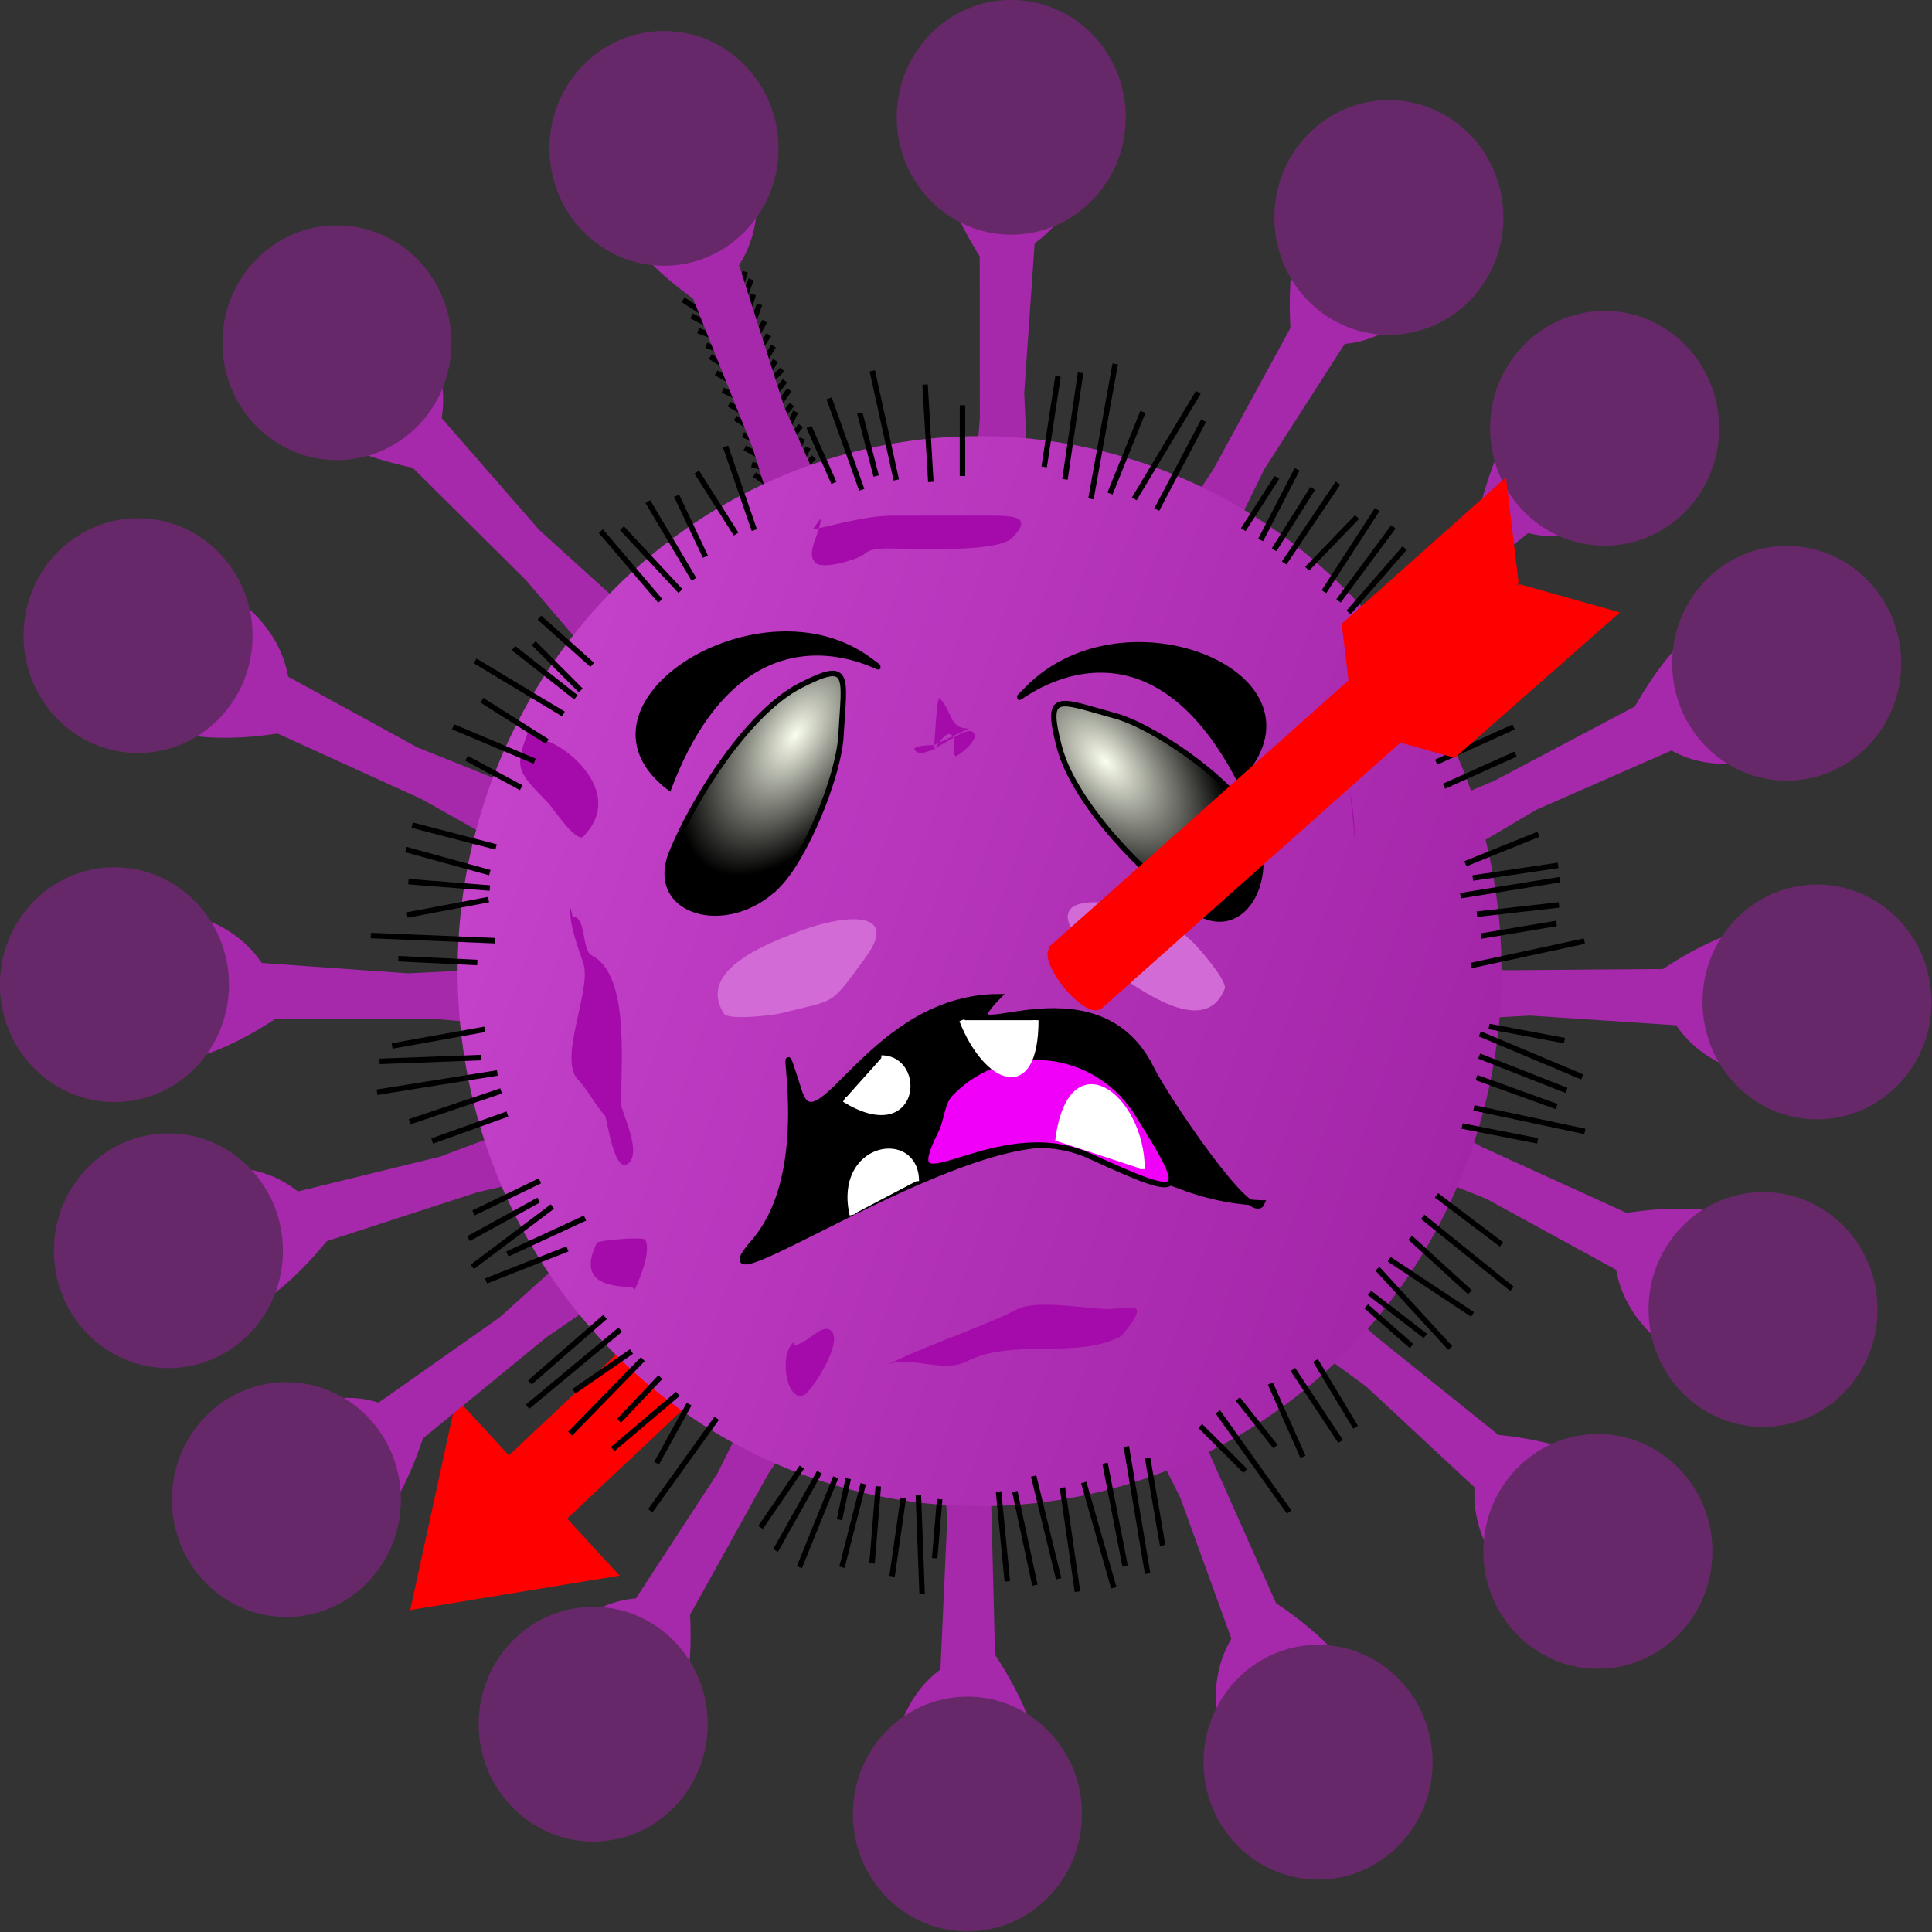 <svg xmlns="http://www.w3.org/2000/svg" viewBox="0 0 500 500" width="80" height="80" xmlns:v="https://vecta.io/nano"><rect x="0" y="0" width="500" height="500" fill="#333333" stroke="none"/><defs><linearGradient gradientUnits="userSpaceOnUse" x1="250" y1="153.511" x2="250" y2="346.489" id="A" gradientTransform="matrix(0.342, -0.94, 1.18, 0.429, -129.28, 371.929)"><stop offset="0" stop-color="#c945ce"/><stop offset="1" stop-color="#9e21a3"/></linearGradient><radialGradient gradientUnits="userSpaceOnUse" cx="181.744" cy="223.466" r="16.283" id="B" gradientTransform="matrix(-1.02, 1.449, -0.818, -0.576, 584.132, 72.774)"><stop offset="0" stop-color="#fbffee"/><stop offset="1" stop-color="rgba(0, 0, 0, 1)"/></radialGradient><radialGradient gradientUnits="userSpaceOnUse" cx="181.744" cy="223.466" r="16.283" id="C" gradientTransform="matrix(-1.02, 1.449, -0.818, -0.576, 655.396, 75.443)"><stop offset="0" stop-color="#fbffee"/><stop offset="1" stop-color="rgba(0, 0, 0, 1)"/></radialGradient></defs><g transform="matrix(.81 .907 -.96 .901 575.275 294.147)" fill="#fe0000"><path d="M-190.589 327.852l-26.147-34.496 51.311-.724-25.164 35.219z"/><path d="M-200.46 146.873l18.291-.031.251 150.333-18.291.031z"/></g><path d="M176.778 77.571l4.664 3.024m-2.476 1.171l3.809 1.952m-2.095 1.855l4.188 1.56m-2.093 2.245l2.855.976m-1.808 1.95l2.855 1.757m-1.333 2.44l2.952 1.658m-1.238 2.831l3.426 1.562m-1.807 2.048l3.046 1.757m-1.427 1.854l2.855 1.853m-.857 2.44l2.666 1.171m-2.19 2.244l3.712 2.05m-1.903 2.244l2.474.683m-1.807 1.951l2.95 2.05m-5.331-54.548l-.952 3.026m2.476-1.074l-1.428 3.903m1.999 0l-.952 3.026m2.569-.488l-1.427 4.098m2.761.293l-1.809 3.219m2.856.293l-1.904 2.928m3.142 0l-2.19 3.512m2.666.196l-1.238 2.245m3.046.097l-2.855 2.731m3.521.196l-1.998 2.538m3.141-.196l-2.476 3.415m3.142.39l-1.714 2.147m2.667-.292l-1.619 3.415m2.952.195l-2.285 2.928m2.664.39l-.856 2.243m2.38.098l-1.238 2.538m2.761 0l-2.19 2.147" stroke="#000" stroke-width="1.418"/><g stroke="#824a84" fill="#a628ab" stroke-width="0"><path d="M302.035 264.613l5.538-11.987 40.791-4.761 41.148 3.232 40.843-.314c37.627-24.888 54.578-4.547 59.426 7.279-2.113 23.428-41.758 28.421-55.979 7.277l-37.861-2.512-49.708 2.701-44.2-.916zm-36.502 35.861l12.936.289 20.893 36.226 13.92 39.824 16.954 38.09c37.525 25.048 26.332 49.215 17.779 58.579-21.726 7.587-42.359-27.471-29.335-49.41l-13.22-36.453-22.699-45.411-17.229-41.733zM207.8 203.37l-12.145 4.573-32.356-25.904-27.146-31.863-29.353-29.113c-43.857-9.272-42.045-35.96-37.419-47.879 17.523-15.196 49.22 9.718 44.911 35.018l25.293 28.987 37.309 33.778L207.8 203.37zm33.856 93.619l11.794 5.454 5.399 41.718-2.392 42.232 1.062 41.853c24.971 38.102 5.445 55.852-6 61.039-22.89-1.732-28.495-42.27-8.134-57.237l1.75-38.849-3.555-50.895.075-45.316zm-42.161-46.439l-5.591 11.961-40.812 4.572-41.134-3.423-40.844.125c-37.736 24.713-54.598 4.294-59.394-7.554 2.216-23.418 41.883-28.228 56.01-7.018l37.849 2.687 49.72-2.471 44.195 1.121zm66.686-52.547l-11.656-5.757-4.372-41.844 3.428-42.157-.034-41.867c-24.028-38.735-4.072-55.975 7.497-60.865 22.841 2.322 27.447 42.992 6.726 57.428l-2.703 38.791 2.303 50.97-1.188 45.3zm16.058 8.049l-7.426-10.861 16.132-38.698 23.086-35.063 19.928-36.546c-2.499-45.83 23.13-50.877 35.555-49.349 18.821 13.466 3.454 51.258-21.508 53.474l-20.85 32.491-22.287 45.624-22.631 38.928zm-80.269 74.001l2.879 12.931-29.186 29.597-34.287 23.541-31.909 26.135c-14.557 43.409-40.15 38.168-51.094 31.947-12.472-19.751 15.672-48.804 39.603-41.201l31.27-22.024 37.435-33.63 35.289-27.296z"/><path d="M194.284 231.563l-9.873 8.572-39.069-12.932-36.172-20.362-37.324-17.003c-44.295 6.738-51.539-18.963-51.19-31.785 11.363-20.442 49.481-8.208 53.914 17.069l33.469 18.315 46.359 18.582 39.886 19.545zm104.245 40.622l9.872-8.573 39.07 12.928 36.174 20.359 37.326 17c44.294-6.742 51.541 18.958 51.192 31.781-11.361 20.443-49.48 8.212-53.916-17.064l-33.471-18.312-46.36-18.578-39.887-19.541zm-2.37-45.489l-3.574-12.747 27.538-31.212 32.96-25.455 30.445-27.91c12.185-44.17 38.022-40.393 49.285-34.804 13.522 19.011-13.006 49.621-37.312 43.391l-30.029 23.769-35.556 35.707-33.757 29.262zm-64.969 70.421l7.347 10.917-16.411 38.575-23.338 34.887-20.191 36.393c2.169 45.848-23.497 50.7-35.91 49.078-18.724-13.609-3.084-51.283 21.893-53.31l21.083-32.331 22.615-45.453 22.911-38.756zm47.792 3.128l11.616-5.842 34.806 22.318 30.227 28.799 32.144 25.83c44.559 4.552 45.462 31.288 42.069 43.635-15.888 16.98-49.938-4.425-48.217-30.046l-28.094-26.137-40.529-29.622-34.023-28.936zm-39.4-105.968l-12.914-.815-19.473-37.048-12.365-40.358-15.465-38.75C142.84 50.749 154.962 27.058 163.87 18.05c22.003-6.697 41.261 29.174 27.396 50.566l11.797 36.963 20.921 46.298 15.598 42.402zm75.116 60.32l-.341-13.258 34.295-23.135 38.136-16.169 36.3-19.192c22.602-39.626 46.689-29.328 56.226-21.022 8.439 21.88-24.73 44.691-46.736 32.412l-34.885 15.289-43.158 25.426-39.837 19.648zm-111.494 14.627l-1.844 13.127-37.609 16.877-40.249 9.347-38.937 12.644c-28.796 35.153-50.845 20.84-58.878 11.004-4.719-23.025 31.727-39.778 51.397-23.871l36.9-9.042 46.722-17.604 42.498-12.483z"/></g><g transform="matrix(1.4 0 0 1.435 -96.49 -107.412)"><g fill="#672869"><circle cx="131.212" cy="136.67" r="21.171"/><circle cx="255.858" cy="96.004" r="21.171"/><circle cx="191.666" cy="101.613" r="21.171"/><circle cx="325.66" cy="114.078" r="21.171"/><circle cx="365.546" cy="152.095" r="21.171"/><circle cx="399.201" cy="194.474" r="21.171"/><circle cx="404.81" cy="255.551" r="21.171"/><circle cx="394.838" cy="311.018" r="21.171"/><circle cx="364.3" cy="354.644" r="21.171"/><circle cx="312.572" cy="392.661" r="21.171"/><circle cx="247.756" cy="402.009" r="21.171"/><circle cx="178.578" cy="385.805" r="21.171"/><circle cx="121.864" cy="345.295" r="21.171"/><circle cx="100.051" cy="300.423" r="21.171"/><circle cx="90.079" cy="252.435" r="21.171"/><circle cx="94.442" cy="189.488" r="21.171"/></g><circle cx="250" cy="250" r="96.489" paint-order="fill" stroke="#c32dc8" stroke-width="0" fill="url(#A)"/><g stroke="#000"><path d="M212.601 234.636c5.246-5.081 11.454-20.016 11.794-27.311.608-10.626 1.9-13.581-7.606-8.794s-19.646 20.279-23.715 30.115c-4.473 10.812 10.308 14.919 19.527 5.99z" paint-order="fill" fill="url(#B)"/><path d="M192.59 216.855c-19.824-14.911 17.076-37.538 37.103-22.901 8.761 6.403-21.243-17.685-37.103 22.901zm105.321-1.601c17.899-18.384-20.986-34.243-39.118-16.094-7.931 7.939 18.993-21.398 39.118 16.094zm4.291 76.564c-15.169-.624-21.16-7.106-36.024-10.199-19.182-3.991-71.008 31.87-57.96 17.253s2.351-45.714 8.486-27.106c3.386 10.27 13.328-16.978 36.717-17.15-10.873 10.981 18-7.971 28.451 13.149 2.101 4.246 18.487 28.416 20.331 24.053z"/></g><path d="M225.015 273.122c13.491 8.095 14.718-7.449 6.829-7.449" stroke="#fff" fill="#fff"/><path d="M244.885 271.834c10.27-10.007 27.18-7.859 34.621 4.398 9.519 14.75 8.426 14.947-9.106 7.126s-36.494 11.067-28.48-4.551c1.225-2.384.995-5.156 2.966-6.972z" stroke="#000" fill="#f100f9"/><path d="M246.741 258.845c4.394 10.984 13.656 14.929 13.656 0m-33.919 35.098c-2.975-12.644 11.833-15.036 11.833-6.072m26.158-7.163c2.274-18.185 15.57-7.917 15.57 4.983" stroke="#fff" fill="#fff"/><g stroke="#000"><path d="M283.865 237.304c5.246-5.081 11.454-20.016 11.794-27.311.608-10.626 1.9-13.581-7.606-8.794s-19.646 20.279-23.715 30.115c-4.473 10.812 10.308 14.919 19.527 5.99z" transform="matrix(.202 -.979 .979 .202 9.587 450.938)" paint-order="fill" fill="url(#C)"/><path d="M202.741 257.647c-4.257-6.574 4.074-11.071 11.988-14.097 9.599-3.953 20.942-4.978 14.168 4.027s-5.283 7.429-15.57 10.008c-1.532.385-9.827 1.315-10.586.062zm92.576-4.483c-2.924 7.266-11.397 3.043-18.428-1.686-8.759-5.573-16.128-14.257-4.865-13.902s9.115.042 17.147 6.968c1.197 1.03 6.733 7.278 6.145 8.619z" stroke-width="0" fill="#d26bd5"/></g></g><path d="M210.314 137.03c6.969-1.43 13.857-3.578 20.94-3.578h14.657 8.376c7.167 0 13.549-.296 7.678 5.724-3.513 3.601-21.71 2.862-27.221 2.862-4.101 0-9.106-.683-11.167 1.431-.979 1.002-10.552 4.207-12.563 2.146-2.654-2.719 1.396-7.602 1.396-11.447m-64.914 100.163c0 5.799 1.83 9.921 3.491 15.025 2.201 6.769-6.639 24.677-1.396 30.049 2.404 2.464 4.697 6.961 6.979 9.301.513.525 2.439 16.102 6.282 12.163 3.134-3.212-2.093-13.218-2.093-15.025 0-12.516 2.019-33.665-7.678-38.635-2.548-1.305-1.329-10.016-4.886-10.016m80.267 116.619c11.359-5.822 25.24-10.075 34.899-15.024 4.964-2.545 18.117 0 23.73 0 1.102 0 6.255-.744 6.98 0 1.234 1.265-3.764 6.937-4.188 7.154-11.541 5.915-27.725.258-39.785 6.439-6.733 3.451-17.281-3.034-22.334 2.147m120.051-165.986c0 11.669 2.791 18.381 2.791 28.618m-108.882-24.325c-1.694 0-6.084.204-4.887 1.431 3.13 3.208 13.538-8.021 15.355-4.293.893 1.832-4.611 6.004-4.886 5.724-1.248-1.279.21-3.148-.697-5.008-1.413-2.897-4.886 3.577-4.886 3.577s.728-14.277 1.396-13.594c3.602 3.693 2.366 7.87 7.678 7.87m-113.77 0c-4.015 10.29-3.442 10.781 4.887 19.317 1.165 1.196 7.231 10.474 9.074 8.586 11.603-11.895-6.3-25.041-11.169-25.041m24.429 141.66c-7.645 0-14.582-1.583-9.771-11.447.284-.584 12.08-1.708 12.563-.716 1.776 3.64-2.792 12.878-2.792 12.878l-2.093-2.146m43.274 15.74c-3.978 3.059-1.867 15.981 2.792 13.594 1.708-.876 10.012-13.347 6.979-16.456-2.445-2.506-6.312 3.578-9.771 3.578" paint-order="fill" stroke-width="0" stroke="#c32dc8" fill="#a50aaa"/><g stroke="#000" stroke-width="1.418"><path d="M225.752 95.969l6.206 28.246m-3.723-16.732h0m-13.654-4.389l8.441 23.666m16.384-27.229l1.49 25.193m-60.576-2.544l10.179 16.031m-22.84-8.398l11.918 20.105m-24.082-12.47l15.392 18.068m16.881-39.953l7.448 21.631"/><path d="M175.107 128.287l7.448 15.777m-21.598-7.38l15.143 16.287m46.425-46.06l4.22 16.287m-17.377-12.725l6.454 14.506"/><path d="M249.088 104.875v18.322m-109.482 36.645l13.655 12.215m-20.357-4.326l16.137 12.724m-10.924-13.996l12.164 12.215m-27.308-7.635l22.84 13.742m-21.102-3.564l16.882 10.689m-24.33-3.818l21.102 8.908m-17.626-.764l14.151 7.633M273.818 97.401l-3.588 23.436m9.416-24.354l-4.036 27.573m13.002-29.871l-6.276 34.925m13.448-22.517l-8.518 21.138m22.864-26.193l-16.588 27.572m17.934-20.22l-12.104 22.977m22.383 5.213l8.701-13.528m-4.206 16.204l9.427-18.283m-5.946 20.809l10.006-15.905m-7.396 19.324l13.922-20.662m-7.976 22.149l12.906-13.379m-8.556 19.324l13.776-21.256m-10.005 23.635l14.211-19.175m-11.601 22.149l14.501-16.649m-5.291 31.736l18.013-12.743m-13.7 17.944l17.761-12.743m-13.955 20.026l20.044-17.685m-16.238 22.106l20.297-9.363m-18.775 16.125l20.044-9.103m-18.015 15.345l18.523-8.322m-285.564 18.383l21.721 5.65m-23.342.664l21.722 5.983m-21.074 2.325l21.074 1.662m-21.398 6.978l21.073-3.987m-30.474 9.305l32.096 1.329m-24.964 4.653l20.424.998m-22.046 21.6l23.991-4.32m-27.233 8.307l26.261-.996m-26.909 8.972l31.124-4.985m-22.694 12.629l23.666-7.976m-17.831 12.961l19.453-6.979m-8.754 25.588l17.183-8.308m-18.479 14.955l18.155-9.97m-17.184 17.282l20.749-15.619m-17.182 19.273l21.073-8.308m-15.562 1.329l20.101-9.304m5.187 25.588l-19.453 16.949m23.379-13.653l-23.991 19.94m26.909-14.29l-14.913 10.302m17.832-8.309l-18.804 19.275m23.342-14.621l-10.698 11.299m15.236-6.98l-16.858 14.29m19.776-11.631l-8.43 15.286m15.563-11.631l-17.183 23.927m39.229-11.298l-10.699 15.618m15.238-14.289l-11.346 20.271m15.56-18.941l-9.401 23.263m12.643-22.932l-2.27 10.635m6.16-9.306l-5.511 21.602m9.402-20.937l-1.622 19.94m8.106-16.949l-2.917 20.271m6.808-20.935l.972 25.589m4.539-24.592l-1.297 15.286m16.534-17.28l2.27 23.261m1.945-23.261l5.188 24.259m-.325-28.247l6.485 26.586m.971-23.595l3.891 26.919m1.621-28.248l7.781 27.25m-2.27-32.235l5.188 26.586m.324-30.907l5.511 32.9m0-29.908l3.89 22.598m9.726-30.906l11.671 11.631m-7.131-15.287l18.479 25.921m-13.292-29.244l9.726 12.295m-1.297-16.284l8.43 18.942m-2.595-22.598l12.32 18.611m-6.483-20.936l10.375 17.28m2.763-31.29l11.72 10.273m-10.871-13.755l14.44 11.144m-12.401-17.414l18.856 20.547m-15.798-22.984l21.573 14.279m-16.137-19.851l15.458 14.104m-12.232-19.503l23.103 18.632m-19.535-24.204l16.817 12.711m-10.192-30.645l19.535 3.831m-16.477-8.532l28.708 6.094m-28.029-13.93l20.724 7.487m-20.045-13.059l22.593 8.881m-22.422-14.628l26.499 11.144m-24.121-13.059l19.535 3.657m-25.646-45.773l18.902-7.62m-16.991 11.321l22.088-3.265m-25.273 7.836l25.698-4.135m-21.451 8.925l21.239-2.394m-20.177 8.055l19.539-3.265m-22.088 10.884l29.311-6.313"/></g><g fill="#fe0000"><path d="M385.952 143.199l13.535 16.006-114.664 102.029-13.535-16.006z"/><path d="M389.741 123.54l3.298 27.385-42.516 37.906-3.298-27.385z"/><path d="M419.22 158.495l-25.958-7.305-42.74 37.641 25.958 7.305z"/></g><path d="M-197.173 176.698c2.104-2.056 5.919.531 8.658 3.979 2.65 3.338 4.291 7.486 2.387 9.002" transform="matrix(-1.006 -.086 -.126 -1.064 108.876 431.362)" fill="red" stroke="red"/></svg>